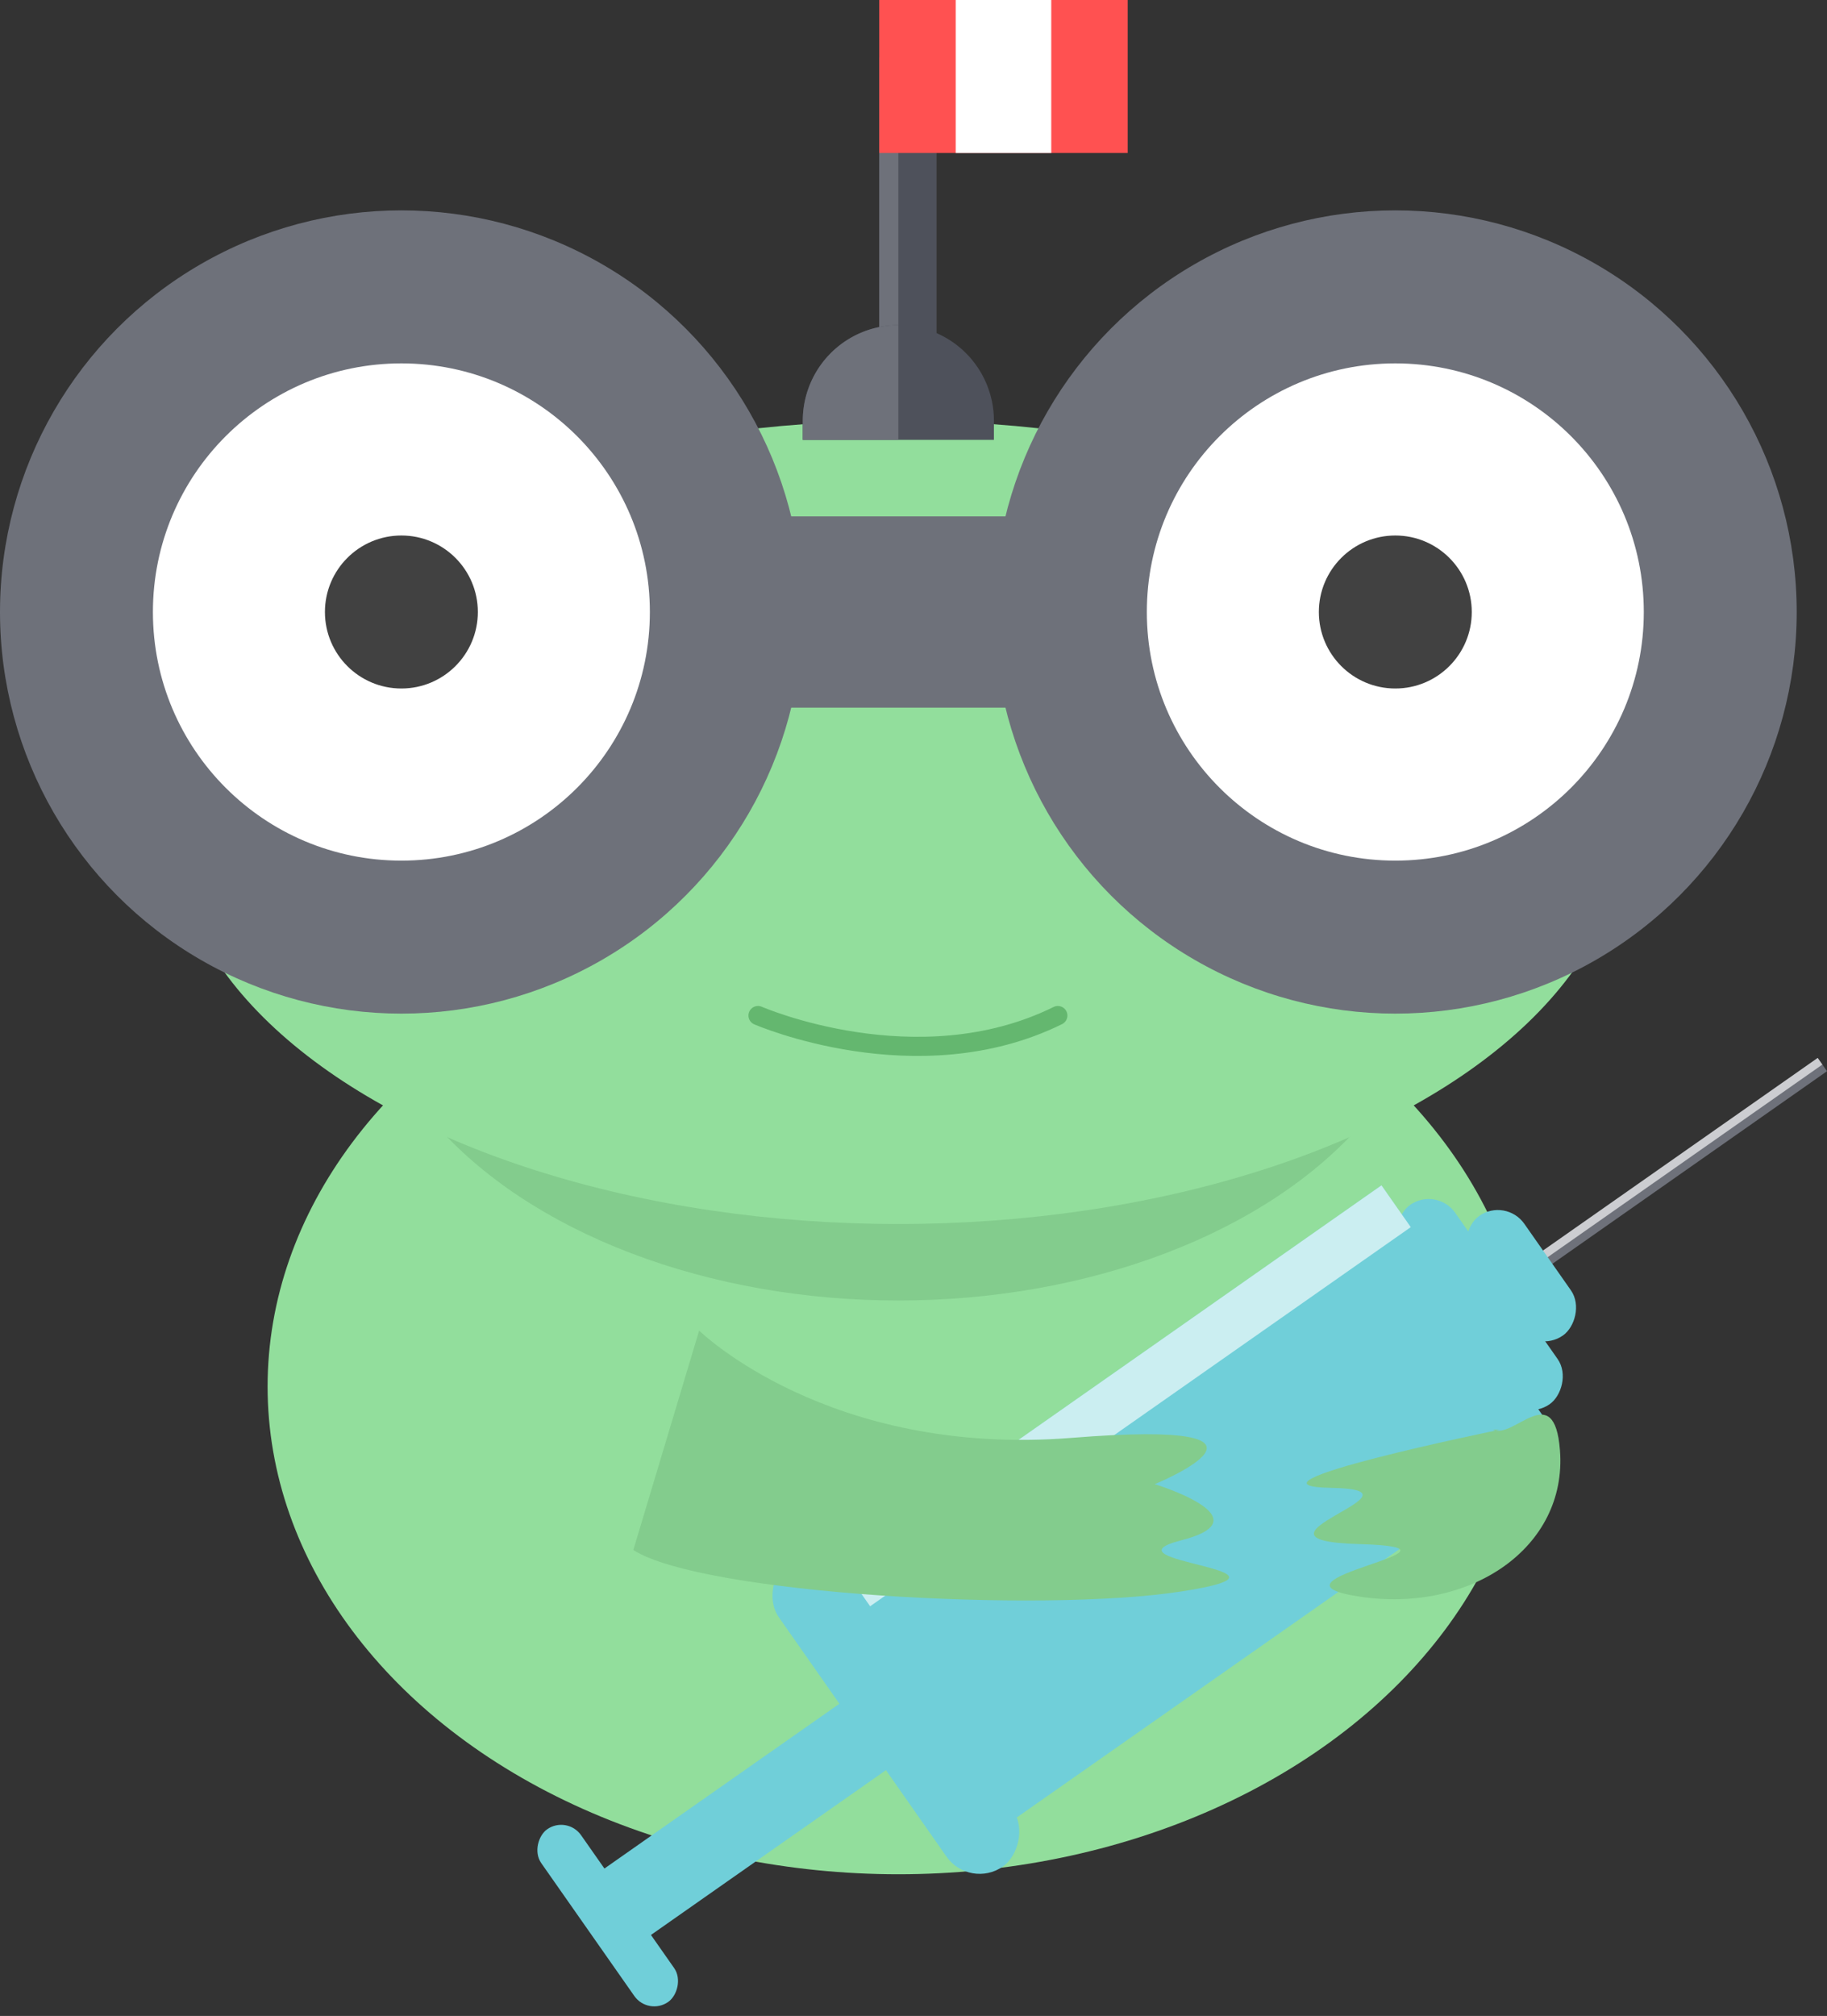 <svg xmlns="http://www.w3.org/2000/svg" width="95.585" height="105.408" viewBox="0 0 95.585 105.408">
  <rect x="0" y="0" width="95.585" height="105.408" fill="#333333" stroke="none"/>
  <g id="Grupo_7" data-name="Grupo 7" transform="translate(726 -1360)">
    <rect id="Rectángulo_27" data-name="Rectángulo 27" width="0.848" height="19.508" transform="matrix(0.574, 0.819, -0.819, 0.574, -630.901, 1415.316)" fill="#6e717a"/>
    <rect id="Rectángulo_38" data-name="Rectángulo 38" width="0.424" height="19.508" transform="matrix(0.574, 0.819, -0.819, 0.574, -630.901, 1415.316)" fill="#fff" opacity="0.65"/>
    <ellipse id="Elipse_7" data-name="Elipse 7" cx="33" cy="25.5" rx="33" ry="25.5" transform="translate(-712 1407)" fill="#92de9c"/>
    <ellipse id="Elipse_13" data-name="Elipse 13" cx="28" cy="18.5" rx="28" ry="18.5" transform="translate(-707 1391)" fill="#83cc8d"/>
    <ellipse id="Elipse_6" data-name="Elipse 6" cx="38" cy="21" rx="38" ry="21" transform="translate(-717 1382)" fill="#92de9c"/>
    <circle id="Elipse_2" data-name="Elipse 2" cx="21" cy="21" r="21" transform="translate(-726 1371)" fill="#6e717a"/>
    <circle id="Elipse_10" data-name="Elipse 10" cx="21" cy="21" r="21" transform="translate(-674 1371)" fill="#6e717a"/>
    <circle id="Elipse_3" data-name="Elipse 3" cx="13" cy="13" r="13" transform="translate(-718 1379)" fill="#fff"/>
    <circle id="Elipse_9" data-name="Elipse 9" cx="13" cy="13" r="13" transform="translate(-666 1379)" fill="#fff"/>
    <circle id="Elipse_8" data-name="Elipse 8" cx="4" cy="4" r="4" transform="translate(-709 1388)" fill="#414141"/>
    <circle id="Elipse_11" data-name="Elipse 11" cx="4" cy="4" r="4" transform="translate(-657 1388)" fill="#414141"/>
    <rect id="Rectángulo_16" data-name="Rectángulo 16" width="12" height="10" transform="translate(-685 1387)" fill="#6e717a"/>
    <rect id="Rectángulo_18" data-name="Rectángulo 18" width="3" height="15" transform="translate(-680 1363)" fill="#4e515b"/>
    <rect id="Rectángulo_21" data-name="Rectángulo 21" width="1" height="15" transform="translate(-680 1363)" fill="#6e717a"/>
    <rect id="Rectángulo_19" data-name="Rectángulo 19" width="13" height="8" transform="translate(-680 1360)" fill="#ff5151"/>
    <rect id="Rectángulo_20" data-name="Rectángulo 20" width="5" height="8" transform="translate(-676 1360)" fill="#fff"/>
    <rect id="Rectángulo_24" data-name="Rectángulo 24" width="4.241" height="17.811" transform="matrix(0.574, 0.819, -0.819, 0.574, -681.182, 1448.452)" fill="#70cfd9"/>
    <rect id="Rectángulo_25" data-name="Rectángulo 25" width="11.026" height="2.544" rx="1.272" transform="matrix(0.574, 0.819, -0.819, 0.574, -696.329, 1454.916)" fill="#70cfd9"/>
    <rect id="Rectángulo_28" data-name="Rectángulo 28" width="7.633" height="3.393" rx="1.696" transform="matrix(0.574, 0.819, -0.819, 0.574, -647.222, 1422.603)" fill="#70cfd9"/>
    <rect id="Rectángulo_26" data-name="Rectángulo 26" width="12.722" height="3.393" rx="1.696" transform="matrix(0.574, 0.819, -0.819, 0.574, -650.838, 1422.028)" fill="#70cfd9"/>
    <path id="Trazado_3" data-name="Trazado 3" d="M-687.393,1414.1s8.334,3.628,15.687,0" transform="translate(1.05 -1)" fill="none" stroke="#64b76f" stroke-linecap="round" stroke-width="1"/>
    <rect id="Rectángulo_22" data-name="Rectángulo 22" width="16.115" height="35.622" transform="matrix(0.574, 0.819, -0.819, 0.574, -653.724, 1421.978)" fill="#70cfd9"/>
    <rect id="Rectángulo_36" data-name="Rectángulo 36" width="2.669" height="35.622" transform="matrix(0.574, 0.819, -0.819, 0.574, -653.724, 1421.978)" fill="#fff" opacity="0.64"/>
    <rect id="Rectángulo_23" data-name="Rectángulo 23" width="19.508" height="4.241" rx="2.12" transform="matrix(0.574, 0.819, -0.819, 0.574, -682.991, 1440.4)" fill="#70cfd9"/>
    <path id="Trazado_1" data-name="Trazado 1" d="M-689.422,1429.573s6.755,6.628,19.5,5.608,4.334,2.422,4.334,2.422,5.863,1.784,1.4,2.932,7.393,1.53,0,2.677-25.109.128-28.678-2.167" fill="#83cc8d"/>
    <path id="Trazado_2" data-name="Trazado 2" d="M-645.135,1434.588s-14.413,2.945-8.824,3.043-5.491,2.745,1.471,2.941-5.785,1.863,0,2.745,10.883-2.549,10.491-7.648c-.292-3.793-2.432-.538-3.516-1.082" transform="translate(-2.389 0.165)" fill="#83cc8d"/>
    <path id="Rectángulo_17" data-name="Rectángulo 17" d="M5,0H5a5,5,0,0,1,5,5V6a0,0,0,0,1,0,0H0A0,0,0,0,1,0,6V5A5,5,0,0,1,5,0Z" transform="translate(-684 1377)" fill="#4e515b"/>
    <path id="Rectángulo_37" data-name="Rectángulo 37" d="M5,0H5A0,0,0,0,1,5,0V6A0,0,0,0,1,5,6H0A0,0,0,0,1,0,6V5A5,5,0,0,1,5,0Z" transform="translate(-684 1377)" fill="#6e717a"/>
  </g>
</svg>
